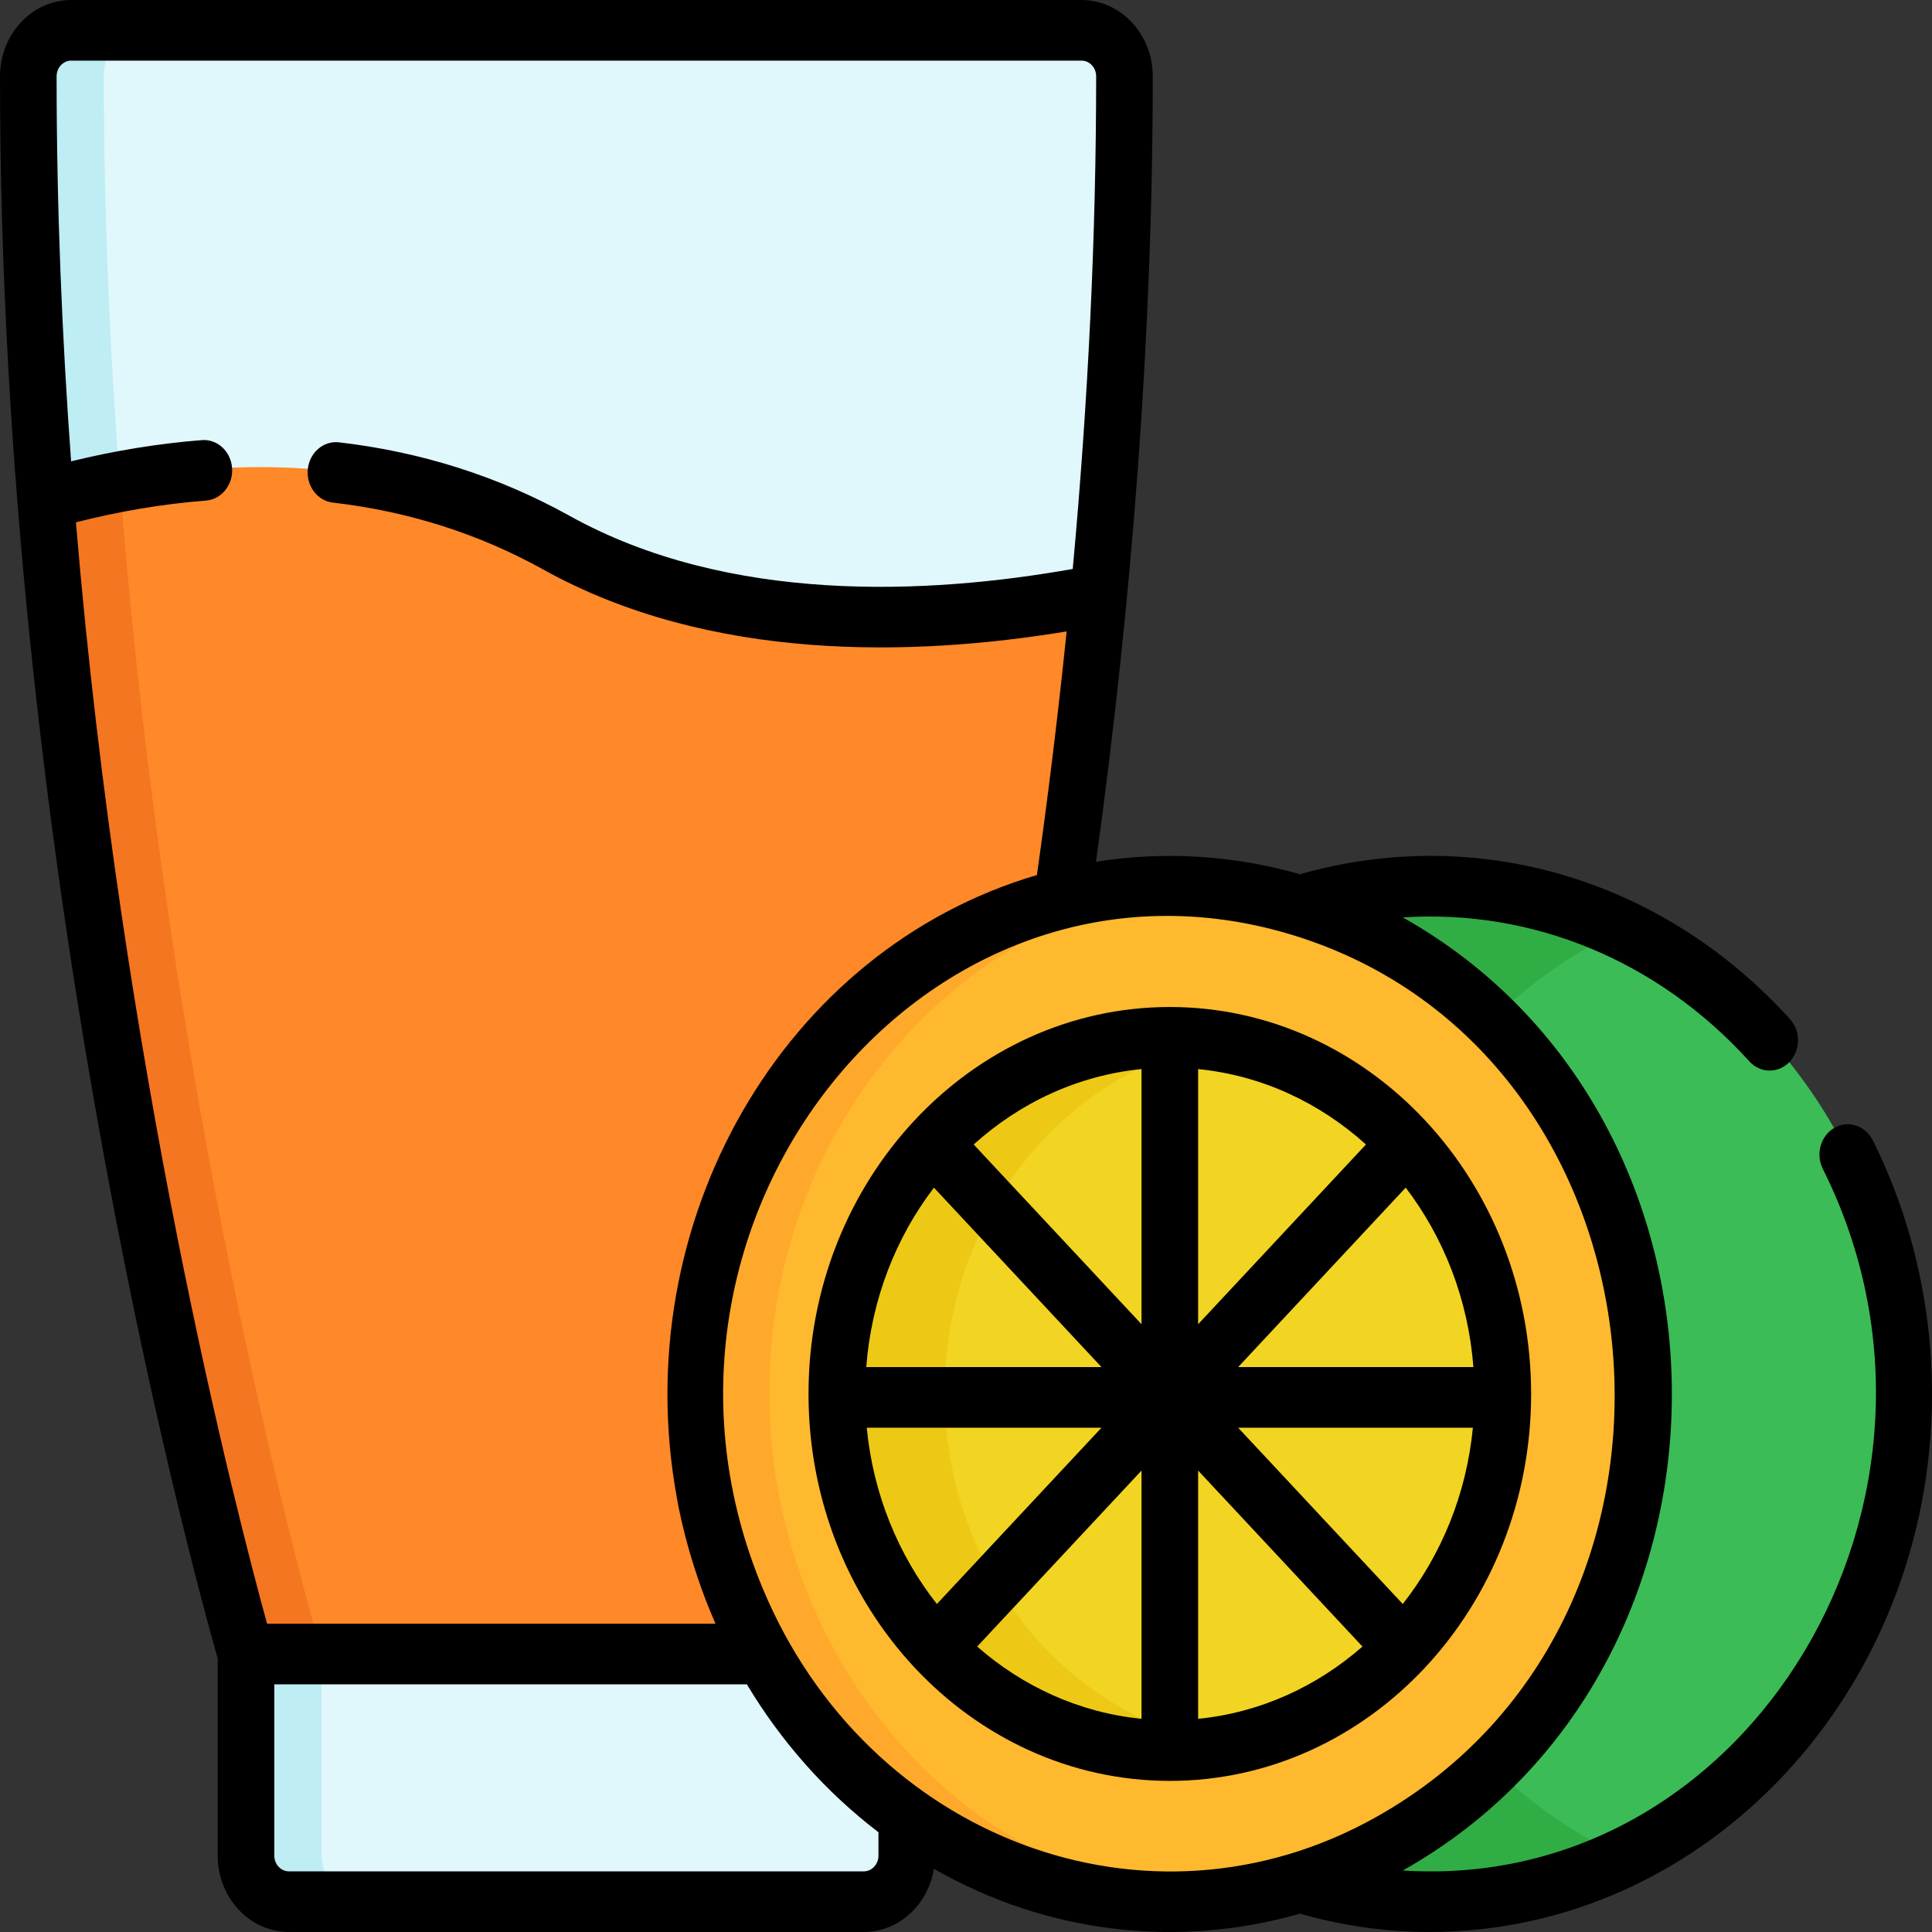 <?xml version="1.0" encoding="UTF-8" standalone="no"?>
<!-- icon666.com - MILLIONS vector ICONS FREE -->

<svg
   version="1.1"
   id="Capa_1"
   x="0px"
   y="0px"
   viewBox="0 0 336 336"
   xml:space="preserve"
   sodipodi:docname="juice.svg"
   width="336"
   height="336"
   inkscape:version="1.3.1 (9b9bdc1480, 2023-11-25, custom)"
   xmlns:inkscape="http://www.inkscape.org/namespaces/inkscape"
   xmlns:sodipodi="http://sodipodi.sourceforge.net/DTD/sodipodi-0.dtd"
   xmlns="http://www.w3.org/2000/svg"
   xmlns:svg="http://www.w3.org/2000/svg"><rect x="0" y="0" width="336" height="336" fill="#333333" stroke="none"/><defs
     id="defs10" /><sodipodi:namedview
     id="namedview10"
     pagecolor="#ffffff"
     bordercolor="#000000"
     borderopacity="0.25"
     inkscape:showpageshadow="2"
     inkscape:pageopacity="0.0"
     inkscape:pagecheckerboard="0"
     inkscape:deskcolor="#d1d1d1"
     inkscape:zoom="1.578125"
     inkscape:cx="255.68317"
     inkscape:cy="317.46535"
     inkscape:window-width="1920"
     inkscape:window-height="1011"
     inkscape:window-x="0"
     inkscape:window-y="32"
     inkscape:window-maximized="1"
     inkscape:current-layer="Capa_1" /><ellipse
     style="fill:#3bbc56;stroke-width:0.679"
     cx="248.629"
     cy="242.248"
     id="circle1"
     rx="82.447"
     ry="88.298" /><path
     style="fill:#31ad45;stroke-width:0.679"
     d="m 282.17,161.568 c -10.248,-4.894 -21.597,-7.618 -33.542,-7.618 -45.537,0 -82.448,39.533 -82.448,88.299 0,64.051 61.719,106.596 115.99,80.681 -65.128,-31.102 -65.051,-130.298 0,-161.362 z"
     id="path1" /><path
     style="fill:#e0f7fc;stroke-width:0.679"
     d="m 120.998,242.25 c 0,-41.859 27.204,-76.888 63.706,-85.98 6.123,-42.351 10.853,-91.675 10.853,-143.172 0,-4.42 -3.346,-8.002 -7.473,-8.002 H 12.396 c -4.128,0 -7.473,3.583 -7.473,8.002 0,138.151 33.991,260.871 37.862,274.381 v 35.067 c 0,4.42 3.345,8.002 7.473,8.002 h 99.966 c 4.128,0 7.473,-3.583 7.473,-8.002 v -6.838 c -22.124,-15.836 -36.698,-42.822 -36.698,-73.459 z"
     id="path2" /><path
     style="fill:#beedf4;stroke-width:0.679"
     d="M 55.909,322.546 V 287.478 C 52.039,273.968 18.048,151.248 18.048,13.097 c 0,-4.42 3.346,-8.002 7.473,-8.002 h -13.125 c -4.128,0 -7.473,3.583 -7.473,8.002 0,138.151 33.991,260.871 37.862,274.381 v 35.067 c 0,4.42 3.345,8.002 7.473,8.002 h 13.126 c -4.128,0 -7.473,-3.582 -7.473,-8.002 z"
     id="path3" /><path
     style="fill:#ff8828;stroke-width:0.679"
     d="m 120.998,242.25 c 0,-41.859 27.202,-76.888 63.704,-85.98 2.413,-16.681 4.611,-34.428 6.387,-52.986 -26.544,5.165 -64.17,7.677 -94.337,-9.09 C 63.686,75.815 29.042,80.599 7.934,86.652 16.334,192.417 39.62,276.436 42.784,287.478 h 89.851 c -7.384,-13.229 -11.637,-28.695 -11.637,-45.229 z"
     id="path4" /><path
     style="fill:#f47621;stroke-width:0.679"
     d="M 7.934,86.652 C 13.72,159.509 28.39,237.155 42.784,287.478 H 55.909 C 52.715,276.328 29.006,190.792 20.819,83.588 16.133,84.477 11.804,85.542 7.934,86.652 Z"
     id="path5" /><path
     style="fill:#ffb92e;stroke-width:0.679"
     d="m 203.447,153.598 c -45.643,0 -82.776,39.768 -82.776,88.651 0,48.882 37.133,88.65 82.776,88.65 45.644,0 82.777,-39.768 82.777,-88.65 0,-48.883 -37.134,-88.651 -82.777,-88.651 z"
     id="path6" /><path
     style="fill:#ffa92c;stroke-width:0.679"
     d="m 133.796,242.25 c 0,-46.517 33.627,-84.778 76.214,-88.373 -48.324,-4.082 -89.339,36.95 -89.339,88.373 0,51.439 41.028,92.452 89.339,88.372 -42.587,-3.595 -76.214,-41.856 -76.214,-88.372 z"
     id="path7" /><ellipse
     style="fill:#f2d422;stroke-width:0.679"
     cx="203.445"
     cy="242.248"
     id="circle7"
     rx="57.916"
     ry="62.026" /><path
     style="fill:#edc915;stroke-width:0.679"
     d="m 164.294,242.25 c 0,-30.835 21.01,-56.408 48.533,-61.209 -35.39,-6.173 -67.293,23.064 -67.293,61.209 0,38.148 31.905,67.381 67.293,61.209 -27.524,-4.802 -48.533,-30.377 -48.533,-61.209 z"
     id="path8" /><path
     d="m 266.282,242.426 c 0,-37.107 -28.188,-67.295 -62.835,-67.295 -34.647,0 -62.835,30.189 -62.835,67.295 0,37.106 28.187,67.294 62.835,67.294 34.648,0 62.835,-30.188 62.835,-67.294 z m -57.913,-56.499 c 11.061,1.097 21.142,5.847 29.188,13.114 l -29.188,31.259 z m -9.844,44.373 -29.189,-31.259 c 8.045,-7.266 18.128,-12.018 29.189,-13.115 z m 0,68.624 c -10.783,-1.069 -20.638,-5.606 -28.581,-12.566 l 28.581,-30.608 z m 9.844,-43.173 28.58,30.608 c -7.942,6.959 -17.798,11.497 -28.58,12.566 z M 243.957,278.956 215.329,248.298 h 40.825 c -1.12,11.611 -5.528,22.187 -12.198,30.658 z m 12.287,-41.201 h -40.916 l 29.141,-31.209 c 6.609,8.653 10.873,19.427 11.774,31.209 z m -93.82,-31.207 29.141,31.207 h -40.914 c 0.9,-11.781 5.163,-22.555 11.773,-31.207 z m -11.685,41.75 H 191.562 l -28.627,30.658 c -6.669,-8.471 -11.077,-19.047 -12.196,-30.658 z"
     id="path9"
     style="stroke-width:0.679" /><path
     d="m 325.689,198.302 c -1.284,-2.566 -4.264,-3.531 -6.663,-2.158 -2.396,1.375 -3.298,4.57 -2.014,7.136 28.479,56.932 -12.534,125.945 -73.042,122.022 62.481,-35.182 62.292,-130.679 0,-165.753 22.588,-1.465 44.353,7.482 60.276,25.041 1.893,2.089 5.009,2.137 6.96,0.109 1.95,-2.028 1.995,-5.365 0.101,-7.453 -22.656,-24.985 -55.186,-33.787 -85.23,-25.2 -11.528,-3.314 -23.599,-4.057 -35.469,-2.177 6.167,-44.548 9.871,-91.185 9.871,-136.594 C 200.479,5.955 194.919,0 188.084,0 H 12.396 C 5.56,0 0,5.954 0,13.273 0,149.128 32.637,269.958 37.761,288.083 c 0.004,0.013 0.007,0.025 0.011,0.038 0.03,0.104 0.063,0.223 0.091,0.32 v 34.281 c 0,7.319 5.56,13.274 12.395,13.274 h 99.966 c 6.102,0 11.178,-4.751 12.197,-10.979 19.873,11.369 42.702,13.814 63.658,7.789 7.376,2.108 14.953,3.189 22.551,3.189 48.177,0 87.372,-41.975 87.372,-93.571 0,-15.38 -3.565,-30.639 -10.311,-44.123 z M 12.396,10.542 H 188.085 c 1.407,0 2.551,1.225 2.551,2.731 0,27.543 -1.366,56.205 -4.073,85.675 -25.342,4.5 -59.895,6.11 -87.542,-9.257 C 86.758,82.876 73.278,78.582 58.952,76.927 56.254,76.614 53.823,78.709 53.531,81.603 53.24,84.498 55.195,87.097 57.897,87.409 c 13.105,1.513 25.415,5.429 36.588,11.64 29.038,16.14 64.425,15.154 91.017,10.762 -1.465,14.326 -3.266,28.931 -5.169,42.374 -44.309,13.032 -71.336,60.48 -62.629,108.235 0,0 1.635,10.408 6.731,21.964 H 46.445 C 41.18,263.247 21.193,186.134 13.202,90.837 20.739,88.912 28.328,87.643 35.814,87.056 38.525,86.844 40.562,84.318 40.363,81.415 40.165,78.511 37.81,76.327 35.096,76.542 27.563,77.132 19.941,78.378 12.365,80.232 10.785,58.629 9.844,36.17 9.844,13.273 c 6.563e-4,-1.506 1.145,-2.731 2.552,-2.731 z M 152.774,322.723 c 0,1.506 -1.145,2.731 -2.551,2.731 H 50.257 c -1.407,0 -2.551,-1.225 -2.551,-2.731 v -29.796 h 82.182 c 5.944,9.921 13.662,18.683 22.886,25.723 z M 132.708,276.389 c -26.833,-63.86 28.374,-133.127 91.984,-113.809 67.058,20.428 76.576,118.689 14.661,153.414 -39.625,22.281 -88.498,3.774 -106.645,-39.605 z"
     id="path10"
     style="stroke-width:0.679" /></svg>
